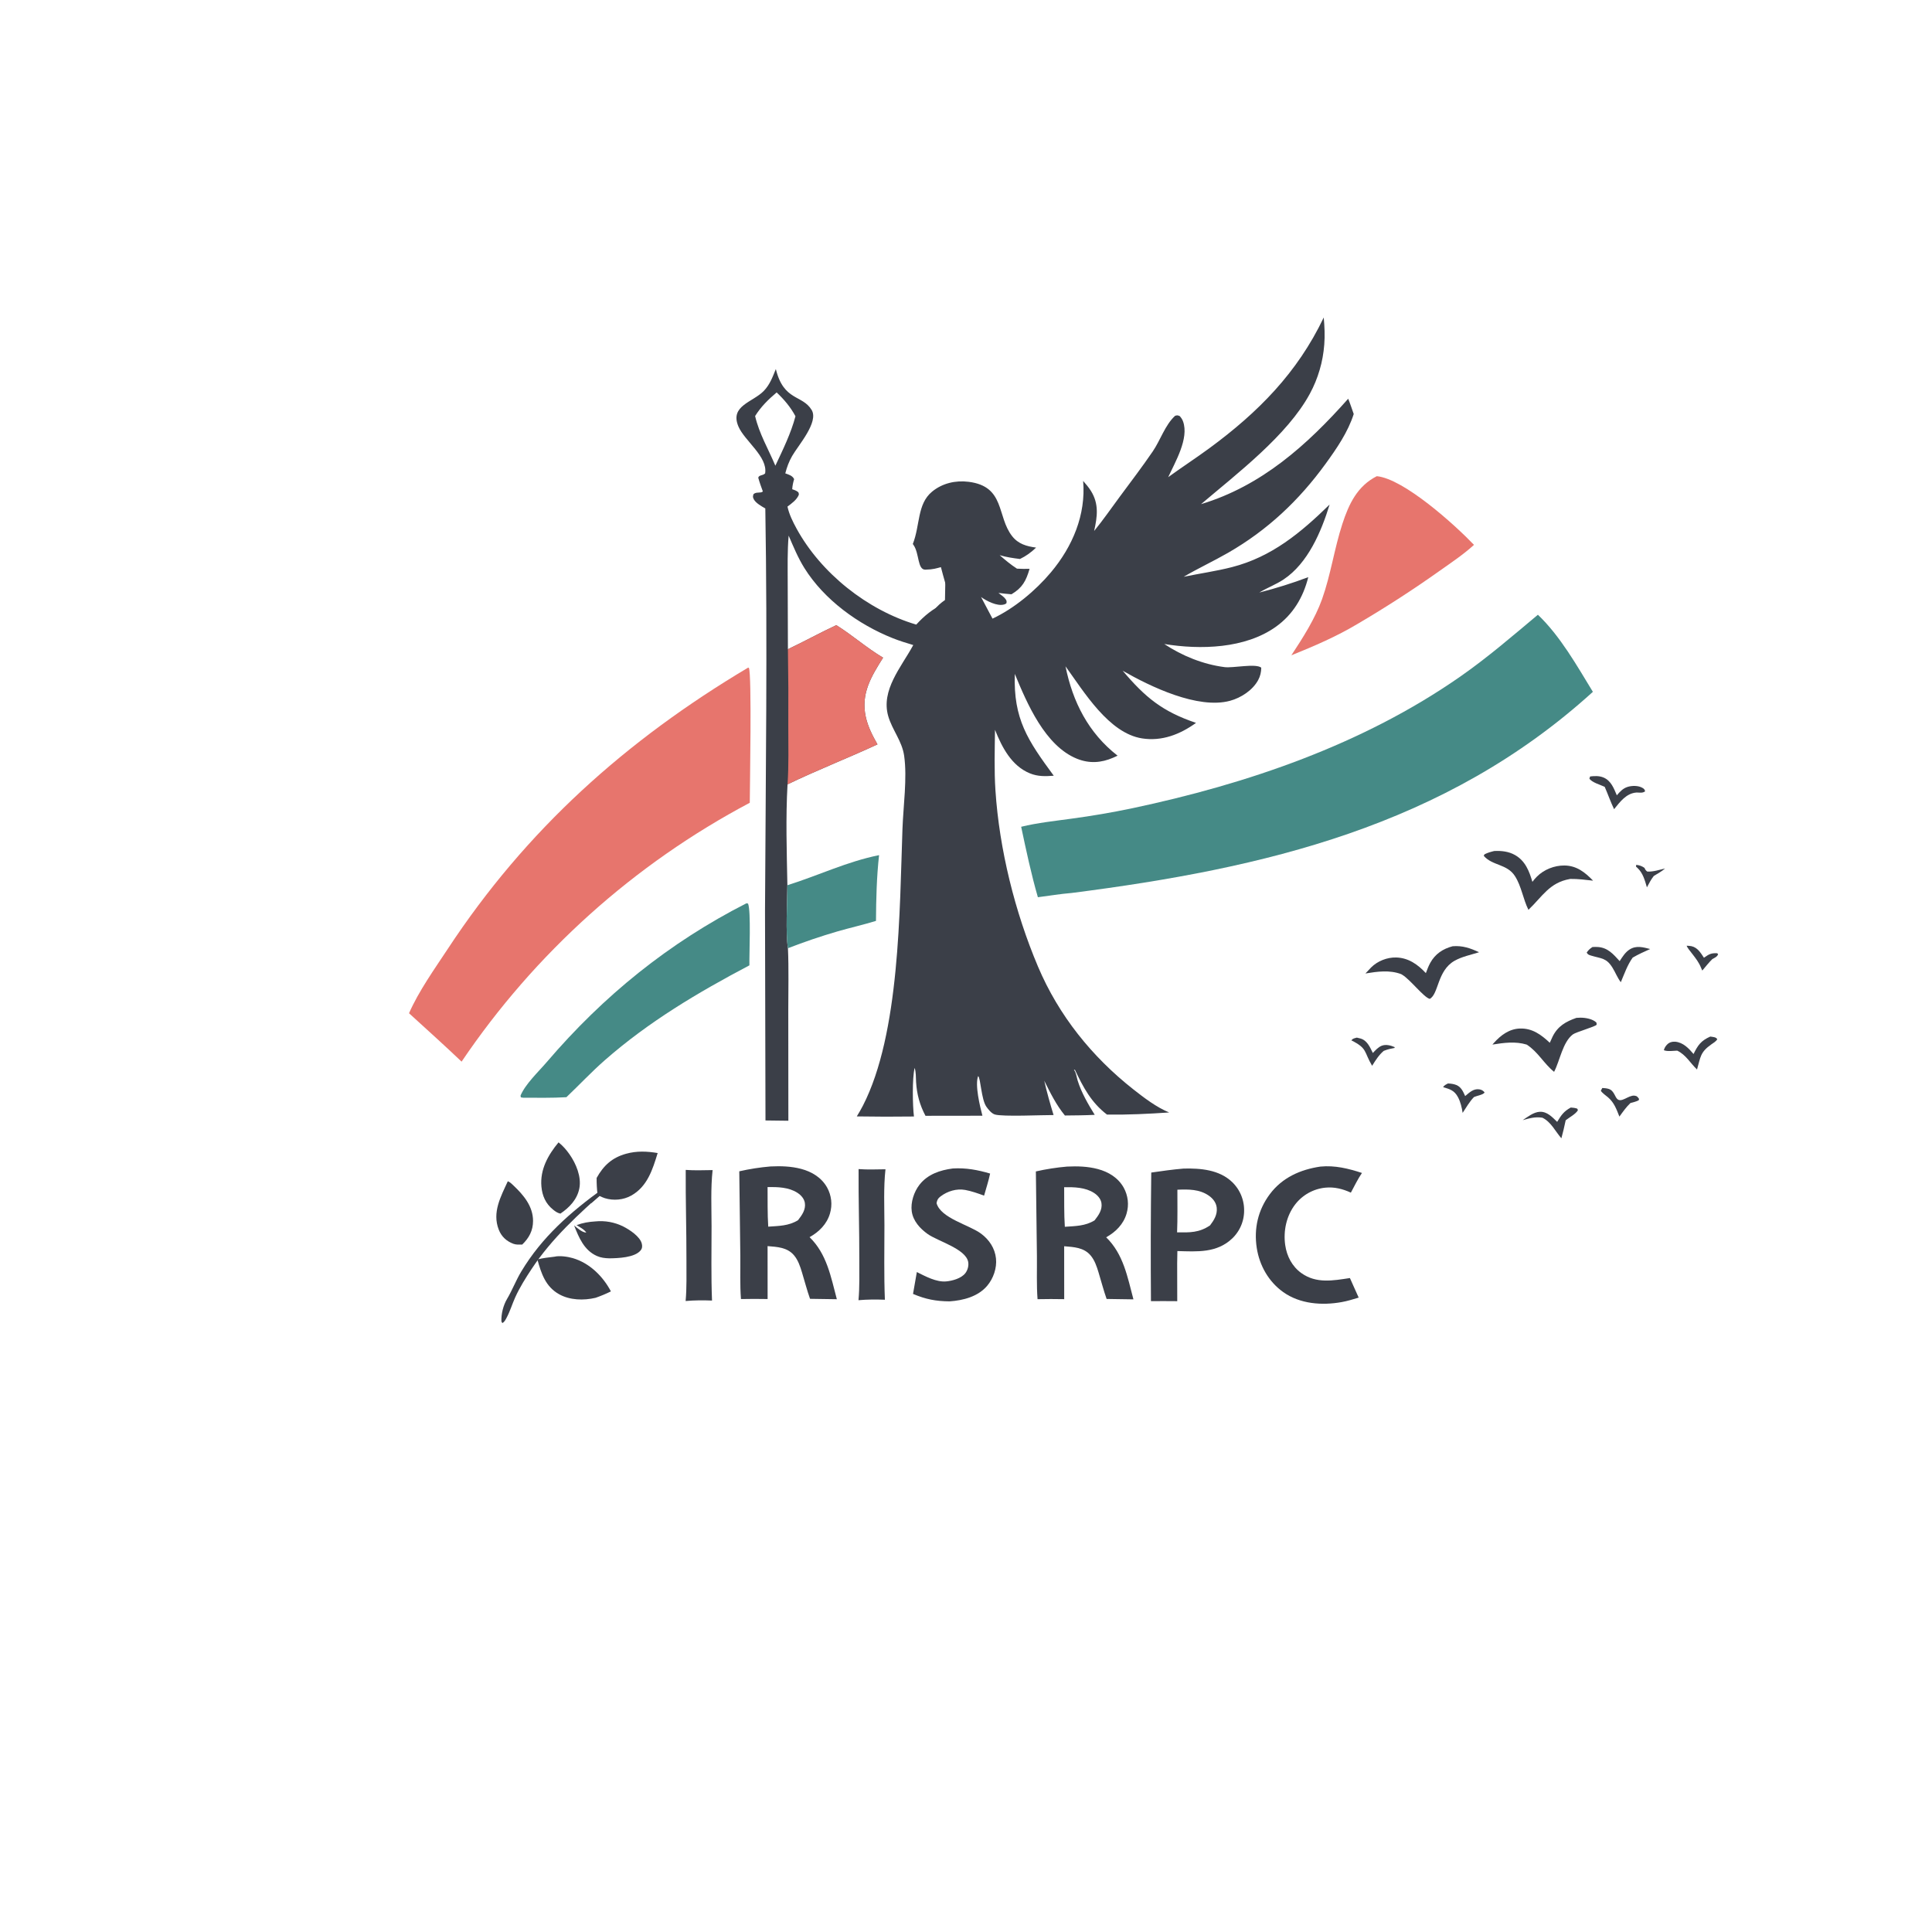 <?xml version="1.0"?>
<svg width="1013" height="1013" xmlns="http://www.w3.org/2000/svg" xmlns:svg="http://www.w3.org/2000/svg">


 <g class="layer">
  <title>Layer 1</title>
  <path d="m701.79,168.33c0.43,4.82 0.67,9.53 0.28,14.37q-0.13,1.71 -0.35,3.4q-0.22,1.7 -0.52,3.38q-0.31,1.68 -0.7,3.35q-0.4,1.66 -0.88,3.3q-0.48,1.65 -1.05,3.26q-0.57,1.61 -1.21,3.19q-0.66,1.59 -1.39,3.13q-0.73,1.55 -1.55,3.05c-11.9,22.02 -38.6,42.32 -57.67,58.52c32.12,-9.69 56.26,-31.38 78.01,-55.89c1.08,2.65 1.96,5.42 2.93,8.11c-3.05,9.57 -9.06,18.32 -14.92,26.39c-14.14,19.46 -30.76,35.13 -51.64,47.15c-7.75,4.46 -15.87,8.22 -23.59,12.75c8.51,-1.76 17.15,-2.96 25.58,-5.12c21.15,-5.43 36.55,-18.3 51.79,-33.18c-4.42,14.37 -11.48,31.13 -24.43,39.73c-3.92,2.6 -8.38,4.28 -12.43,6.67l-0.38,0.24c8.87,-2.27 17.36,-4.91 25.92,-8.15c-2.65,10.7 -8.12,19.83 -17.15,26.29c-16.3,11.65 -40.04,12.29 -59.2,9.15c9.5,6.31 20.66,10.81 31.98,12.26c4.53,0.58 16.45,-2.08 19.45,0.28c-0.04,2.38 -0.49,4.45 -1.63,6.56c-2.91,5.42 -9.1,9.43 -14.92,11.01c-17.05,4.61 -42.17,-7.47 -56.92,-15.94c12.01,14.2 21.1,21.65 38.88,27.65c-8.43,6.09 -18.06,9.87 -28.59,8.23c-17.66,-2.75 -30.85,-24.77 -40.6,-38.21c3.8,18.85 12.13,35.31 27.61,47.37q-1.15,0.54 -2.32,1.06c-6.37,2.77 -12.65,3.19 -19.17,0.58c-16.93,-6.81 -26.49,-29.23 -33,-45c-0.82,24 6.88,35.25 20.65,53.99c-4.45,0.33 -8.4,0.47 -12.65,-1.26c-9.77,-3.99 -14.82,-13.86 -18.5,-23.08c-0.13,10.68 -0.47,21.43 0.23,32.09c2.06,31.31 10.34,64.56 22.56,93.43c10.99,25.94 28.55,47.76 50.6,65.13c5.64,4.44 12.26,9.5 18.96,12.21c-11.02,0.75 -21.92,1.28 -32.98,1.13c-8.37,-6.41 -12.63,-14.5 -17.02,-23.8l-0.5,0.19c0.93,0.51 1.61,4.44 1.97,5.59c2.01,6.44 5.52,12.45 9.05,18.15c-5.27,0.27 -10.54,0.3 -15.81,0.35c-4.6,-5.61 -7.74,-11.99 -10.96,-18.44c1.41,6.16 3.1,12.15 4.95,18.2c-5.68,-0.05 -27.01,0.97 -31.15,-0.3c-1.77,-0.55 -3.48,-2.69 -4.5,-4.15c-2.7,-3.9 -2.99,-15.12 -4.34,-16.22c-1.81,4.73 0.97,16.08 2.27,21.03l-30.19,0.04c-3.06,-5.78 -4.59,-11.42 -4.98,-17.95c-0.14,-2.48 -0.01,-5.07 -0.76,-7.46c-1.34,5.45 -1.1,20 -0.37,25.78q-15.15,0.2 -30.3,-0.05c1.12,-1.86 2.23,-3.72 3.22,-5.65c19.68,-38.3 19.45,-103.72 20.99,-146.73c0.43,-12.1 2.57,-26.96 0.9,-38.78c-1.11,-7.86 -6.32,-13.67 -8.45,-21.07c-3.95,-13.77 6.93,-26.01 13.06,-37.27l0.21,-0.4c-3.66,-1.09 -7.29,-2.21 -10.84,-3.62c-18.28,-7.27 -36.36,-20.36 -46.88,-37.21c-3.39,-5.43 -5.81,-11.32 -8.34,-17.18c-0.71,8.2 -0.5,16.58 -0.5,24.81l0.11,35.42c8.64,-4.09 17,-8.73 25.66,-12.76c8.55,5.33 16.04,12.05 24.79,17.24c-6.29,10.02 -11.89,19.09 -9.17,31.41c1.14,5.22 3.59,9.94 6.2,14.56c-15.77,7.31 -32.01,13.62 -47.68,21.19c-1.01,17.62 -0.41,35.83 -0.08,53.48c-0.07,8.6 -1.01,25.58 0.3,33.4c0.48,10.9 0.17,21.9 0.18,32.81l0.04,58.65l-12.13,-0.15l-0.25,-111.25c0.35,-71.03 1.35,-142.2 0.16,-213.22c-1.86,-1.04 -4.98,-2.81 -6.03,-4.72c-0.68,-1.27 -0.61,-1.58 -0.23,-2.86c0.91,-0.76 1.58,-0.75 2.72,-0.83c1.03,-0.08 1.38,0.01 2.25,-0.57c-0.91,-2.44 -1.77,-4.83 -2.46,-7.34c0.49,-1.55 2.37,-0.96 3.65,-2.27c1.48,-8.9 -10.97,-17.27 -14.19,-24.93c-4.62,-10.99 7.7,-12.77 13.49,-18.79c3.23,-3.36 4.65,-7.35 6.38,-11.59c4.18,17.1 14.05,13.51 18.99,21.7c3.88,6.44 -7.17,18.81 -10.37,24.43c-1.7,2.98 -2.75,5.86 -3.61,9.17c1.88,0.7 3.79,1.18 4.69,3.06c-0.54,1.82 -0.9,3.45 -1.02,5.35c1.04,0.37 2.06,0.68 2.94,1.36c0.63,0.49 0.49,0.81 0.59,1.54c-1.13,2.76 -3.74,4.57 -6.04,6.31c0.88,4.1 2.81,7.99 4.81,11.65c12.95,23.67 37.59,43.26 63.46,50.91c4.41,-4.84 8.73,-8.27 14.63,-11.16c-1.23,3.63 -3.95,9.5 -2.18,13.33c0.68,1.47 1.66,2.4 3.24,2.87c5.01,1.49 11.62,-2.47 15.95,-4.67q-1.26,-0.63 -2.48,-1.33c-10.31,-5.97 -13.23,-18.85 -16.08,-29.5c-2.33,0.6 -4.03,1.26 -8.26,1.34c-4.23,0.08 -3.12,-8.53 -6.25,-13.06l-0.39,-0.55c3.93,-9.97 2.23,-21.17 10.2,-27.74c5.44,-4.49 12.47,-6.1 19.39,-5.23c19.49,2.45 14.83,18.35 23.09,28.84c3.28,4.17 7.67,5.36 12.68,6.04c-2.67,2.55 -5.22,4.43 -8.54,6.04c-3.68,-0.45 -7.2,-0.96 -10.77,-2.02c2.97,2.58 5.87,5.03 9.18,7.15c2.23,0.15 4.44,0.11 6.67,0.09c-1.88,6.44 -3.81,10.04 -9.59,13.49c-2.29,-0.13 -4.6,-0.46 -6.89,-0.72c0.15,0.12 0.3,0.25 0.45,0.37c1.11,0.87 2.49,1.74 3.3,2.9c0.63,0.91 0.63,1.19 0.46,2.21c-0.5,0.36 -0.55,0.45 -1.24,0.65c-3.7,1.07 -9.33,-1.89 -12.21,-3.95c1.98,3.84 4.08,7.62 6.07,11.45c11.44,-5.34 22.87,-14.89 30.95,-24.52c11.48,-13.67 18.64,-30.52 17.1,-48.49c1.48,1.69 2.94,3.39 4.14,5.31c4.34,6.97 3.37,13.67 1.69,21.23c4.77,-5.81 9.1,-12.11 13.58,-18.15c5.88,-7.95 11.92,-15.86 17.49,-24.02c4.06,-5.94 6.53,-14.02 11.86,-18.9c1.24,-0.33 1.27,-0.32 2.46,0.17c0.79,0.92 1.35,1.7 1.76,2.86c3.23,9.02 -4.18,21.48 -7.89,29.51c7.19,-5.23 14.66,-10.07 21.83,-15.34c25.85,-19.01 46.63,-39.97 60.63,-69.3zm-301.46,52.24c2.17,9.39 7.04,17.52 10.73,26.33c3.93,-8.32 8.33,-17.31 10.66,-26.22c-2.6,-4.87 -5.97,-8.83 -9.97,-12.63c-4.4,3.71 -8.36,7.6 -11.42,12.52z" fill="#3B3F48" id="svg_5" transform="scale(0.989 0.989)"/>
  <path d="m443.38,331.43c8.55,5.33 16.04,12.05 24.79,17.24c-6.29,10.02 -11.89,19.09 -9.17,31.41c1.14,5.22 3.59,9.94 6.2,14.56c-15.77,7.31 -32.01,13.62 -47.68,21.19c0.7,-10.22 0.39,-20.6 0.4,-30.85q0.14,-20.4 -0.2,-40.79c8.64,-4.09 17,-8.73 25.66,-12.76z" fill="#E7756D" id="svg_6" transform="scale(0.989 0.989)"/>
  <path d="m815.33,325.91c11.81,11.23 20.71,27.05 29.15,40.87c-78.39,71.22 -174.22,93.58 -276.36,106.64c-5.96,0.48 -11.95,1.49 -17.88,2.25c-3.55,-12.29 -6.21,-24.84 -8.86,-37.35c8.74,-2.13 17.78,-3.06 26.69,-4.3q16,-2.14 31.81,-5.43c61.33,-12.96 122.55,-33.82 174.32,-69.92c14.37,-10.02 27.7,-21.51 41.13,-32.76z" fill="#458A86" id="svg_7" transform="scale(0.989 0.989)"/>
  <path d="m396.65,353.93l0.37,0.15c1.63,3.12 0.5,63.39 0.48,71.52q-5.73,3.03 -11.37,6.24q-5.63,3.21 -11.16,6.59q-5.54,3.38 -10.97,6.92q-5.42,3.55 -10.74,7.26q-5.32,3.71 -10.51,7.58q-5.2,3.87 -10.28,7.9q-5.08,4.03 -10.04,8.21q-4.95,4.19 -9.77,8.52q-4.83,4.33 -9.51,8.81q-4.69,4.48 -9.24,9.1q-4.55,4.62 -8.96,9.37q-4.4,4.76 -8.66,9.65q-4.25,4.89 -8.36,9.9q-4.11,5.02 -8.06,10.16q-3.95,5.14 -7.74,10.4q-3.79,5.26 -7.42,10.63q-6.47,-6.15 -13.06,-12.17l-14.81,-13.5c5.32,-12.01 13.33,-23.14 20.54,-34.09c41.6,-63.26 94.44,-110.57 159.27,-149.15z" fill="#E7756D" id="svg_8" transform="scale(0.989 0.989)"/>
  <path d="m729.93,252.45c14.4,1.44 41.25,25.67 51.52,36.41c-5.47,5.01 -11.86,9.29 -17.91,13.56q-21.3,15.14 -43.85,28.37c-11.27,6.74 -22.91,11.71 -35.07,16.63c6.04,-9.18 12.58,-19.41 16.28,-29.77c4.62,-12.96 6.49,-26.78 10.76,-39.87c3.47,-10.62 7.91,-20.06 18.27,-25.33z" fill="#E7756D" id="svg_9" transform="scale(0.989 0.989)"/>
  <path d="m395.75,478.88l0.84,0.17c1.63,3.95 0.58,26.89 0.72,32.73c-27.4,14.46 -53.31,29.83 -76.69,50.32c-7.08,6.21 -13.52,13.11 -20.34,19.59c-7.61,0.45 -15.28,0.28 -22.9,0.28l-1.26,-0.2l-0.15,-0.95c2.63,-6.21 9.48,-12.58 13.93,-17.79c30,-35.08 64.65,-63.18 105.85,-84.15z" fill="#458A86" id="svg_10" transform="scale(0.989 0.989)"/>
  <path d="m559.53,611.67c5.4,-0.26 10.78,-0.11 16.04,1.28c5.64,1.49 10.69,4.56 13.61,9.75q0.43,0.76 0.77,1.57q0.36,0.81 0.62,1.65q0.27,0.84 0.45,1.7q0.19,0.86 0.29,1.73q0.1,0.88 0.11,1.76q0.01,0.88 -0.07,1.76q-0.08,0.87 -0.25,1.74q-0.16,0.86 -0.41,1.71c-1.62,5.59 -5.74,9.66 -10.7,12.43c9.07,8.83 11.16,20.74 14.3,32.54l-14.06,-0.21c-1.61,-4.53 -2.81,-9.27 -4.22,-13.86c-0.95,-3.16 -2.05,-6.47 -4.23,-9.02c-3.55,-4.14 -8.76,-4.34 -13.81,-4.76l0.02,27.75q-6.99,-0.14 -13.98,0.01c-0.57,-7.47 -0.25,-15.22 -0.33,-22.73l-0.55,-44.25q8.11,-1.84 16.41,-2.55zm-1.22,31.57c5.61,-0.4 10.66,-0.35 15.61,-3.37c2.05,-2.61 4.16,-5.55 3.6,-9.08c-0.36,-2.27 -2.03,-4.09 -3.91,-5.31c-4.56,-2.95 -10.38,-3.07 -15.64,-3c0.06,6.89 -0.1,13.87 0.35,20.76z" fill="#3B3F48" id="svg_11"/>
  <path d="m626.49,619.53c8.99,-0.22 18.9,0.59 25.74,7.15q0.39,0.37 0.75,0.76q0.36,0.39 0.71,0.8q0.34,0.41 0.66,0.83q0.33,0.42 0.63,0.86q0.3,0.44 0.58,0.9q0.27,0.45 0.52,0.92q0.26,0.47 0.49,0.95q0.23,0.48 0.43,0.97q0.2,0.49 0.38,1q0.18,0.5 0.33,1.01q0.15,0.51 0.28,1.03q0.13,0.51 0.22,1.04q0.1,0.52 0.18,1.05q0.07,0.53 0.11,1.06q0.05,0.53 0.06,1.06q0.02,0.53 0.01,1.06q0,0.51 -0.03,1.02q-0.03,0.5 -0.09,1.01q-0.05,0.5 -0.13,1q-0.08,0.5 -0.18,1q-0.11,0.49 -0.23,0.98q-0.13,0.49 -0.29,0.98q-0.15,0.48 -0.32,0.96q-0.18,0.47 -0.38,0.94q-0.2,0.46 -0.42,0.92q-0.22,0.45 -0.47,0.9q-0.24,0.44 -0.51,0.87q-0.27,0.43 -0.56,0.85q-0.28,0.42 -0.59,0.82q-0.31,0.4 -0.64,0.79q-0.32,0.38 -0.67,0.75q-0.35,0.37 -0.71,0.73c-8.22,7.89 -18.67,7.05 -29.16,6.76l-0.11,6.62l0.04,19.95c-4.65,-0.08 -9.3,-0.02 -13.94,-0.02q-0.27,-34.09 0.16,-68.17c5.71,-0.82 11.4,-1.64 17.15,-2.11zm-3.46,33.82c6.78,0.08 11.64,0.23 17.47,-3.69c2.12,-2.79 3.94,-5.71 3.55,-9.37c-0.29,-2.7 -1.98,-4.85 -4.14,-6.37c-4.98,-3.5 -10.93,-3.43 -16.72,-3.18c-0.02,7.51 0.15,15.1 -0.16,22.61z" fill="#3B3F48" id="svg_12" transform="translate(1 0) scale(0.989 0.989)"/>
  <path d="m699.06,618.47c7.65,-0.73 14.76,1.02 21.98,3.38c-2.23,3.26 -3.99,6.96 -5.88,10.44c-4.26,-1.97 -8.78,-3.12 -13.5,-2.64q-0.59,0.05 -1.17,0.14q-0.58,0.09 -1.16,0.21q-0.57,0.12 -1.14,0.26q-0.57,0.15 -1.13,0.32q-0.57,0.18 -1.12,0.38q-0.55,0.21 -1.09,0.44q-0.54,0.23 -1.07,0.49q-0.53,0.26 -1.04,0.54q-0.52,0.29 -1.02,0.6q-0.5,0.31 -0.98,0.65q-0.48,0.34 -0.95,0.7q-0.46,0.36 -0.91,0.74q-0.44,0.38 -0.87,0.79q-0.43,0.41 -0.83,0.83q-0.41,0.43 -0.79,0.88q-0.38,0.44 -0.74,0.91c-4.66,6.05 -6.36,14.04 -5.3,21.53c0.84,5.9 3.66,11.37 8.57,14.88c7.93,5.68 16.83,3.98 25.74,2.63l2.53,5.66l2.12,4.71c-2.99,0.91 -5.97,1.83 -9.05,2.38c-10.46,1.88 -22.09,1.01 -30.97,-5.31c-7.73,-5.51 -12.58,-14.08 -14.02,-23.39c-1.59,-10.28 0.67,-20.14 6.92,-28.51c6.57,-8.8 16.21,-13.08 26.87,-14.64z" fill="#3B3F48" id="svg_13" transform="translate(1 0) scale(0.989 0.989)"/>
  <path d="m499.6,612.66c6.87,-0.4 12.96,0.73 19.55,2.67c-0.83,3.89 -2.1,7.75 -3.17,11.58c-3.17,-1.18 -6.56,-2.37 -9.89,-2.99c-4.56,-0.82 -9.31,0.63 -12.98,3.43c-1.34,1.02 -1.77,1.88 -2.05,3.51c2.22,7.93 17.1,11.34 23.37,16c4.23,3.14 7.23,7.65 7.79,12.96c0.54,5.05 -1.37,10.56 -4.66,14.41c-4.84,5.65 -12.55,7.62 -19.67,8.11c-7.24,-0.07 -12.5,-1.09 -19.17,-3.9l2,-11.47c4.49,2.23 10.22,5.37 15.36,4.91c3.29,-0.29 7.96,-1.58 10.07,-4.32c1.23,-1.6 1.88,-3.94 1.49,-5.93c-1.33,-6.86 -15.82,-10.78 -21.23,-14.6c-4.02,-2.85 -7.65,-6.84 -8.36,-11.9c-0.65,-4.68 1.18,-10.23 4.04,-13.91c4.29,-5.53 10.84,-7.7 17.5,-8.56z" fill="#3B3F48" id="svg_14"/>
  <path d="m417.44,469.31c16.38,-5.13 31.65,-12.55 48.61,-15.95c-1.28,11.41 -1.57,23.37 -1.64,34.86c-6.72,2.07 -13.6,3.61 -20.37,5.56q-13.34,3.89 -26.3,8.93c-1.31,-7.82 -0.37,-24.8 -0.3,-33.4z" fill="#458A86" id="svg_15" transform="scale(0.989 0.989)"/>
  <path d="m359.54,613.41c4.67,0.37 9.42,0.14 14.1,0.1c-1.06,9.54 -0.56,19.83 -0.55,29.43c0,12.97 -0.28,26.03 0.24,38.98c-4.62,-0.19 -9.23,-0.17 -13.84,0.24c0.63,-6.99 0.41,-14.13 0.43,-21.15c0.03,-15.87 -0.48,-31.73 -0.38,-47.6z" fill="#3B3F48" id="svg_18"/>
  <path d="m290.73,658.92c2.7,-0.65 6.96,-0.02 9.6,0.75c8.78,2.56 15.82,9.51 19.99,17.44c-2.65,1.31 -5.27,2.4 -8.06,3.37c-6.23,1.46 -13.48,1.29 -19.14,-1.9c-7.11,-4 -9.31,-10.87 -11.36,-18.22c2.96,-0.76 5.95,-1.07 8.97,-1.44z" fill="#3B3F48" id="svg_36"/>
  <path d="m312.83,617.62c3.63,-6.5 8.11,-10.66 15.48,-12.69c5.56,-1.53 10.89,-1.3 16.52,-0.36c-2.64,8.62 -5.4,17.6 -13.88,22.32c-4.11,2.29 -9.32,2.75 -13.82,1.35c-0.95,-0.3 -1.86,-0.73 -2.76,-1.15c-1.44,1.26 -2.86,2.58 -4.37,3.76l-1.63,-0.58q2.45,-2.04 4.94,-4.03c-0.37,-2.91 -0.5,-5.68 -0.48,-8.62z" fill="#3B3F48" id="svg_37"/>
  <path d="m292.86,598.97c2.25,1.78 4.11,3.93 5.75,6.27c3.44,4.89 6.33,11.82 5.16,17.83c-1.13,5.83 -5.2,10.06 -9.95,13.27c-1.57,-0.36 -2.6,-1.11 -3.85,-2.12c-3.84,-3.09 -5.65,-7.17 -6.09,-12.06c-0.81,-8.93 3.5,-16.59 8.98,-23.19z" fill="#3B3F48" id="svg_39"/>
  <path d="m792.16,451.17c3.81,-0.19 7.65,0.21 11.03,2.13c5.47,3.1 7.54,8.53 9.22,14.21c0.74,-0.95 1.52,-1.89 2.37,-2.74c3.74,-3.78 9.29,-5.97 14.59,-5.92c6.48,0.06 10.95,3.61 15.22,8.04c-4.04,-0.46 -8.04,-0.98 -12.11,-0.92c-0.08,0.02 -0.15,0.03 -0.23,0.05c-10.83,1.91 -14.57,9.33 -21.94,16.33c-2.85,-5.72 -3.67,-12.42 -7.11,-17.83c-4.2,-6.61 -12.02,-5.45 -16.59,-10.82l0.43,-0.78c1.68,-0.87 3.28,-1.3 5.12,-1.75z" fill="#3B3F48" id="svg_42" transform="scale(0.989 0.989)"/>
  <path d="m770.12,501.66c5.21,-0.44 9.41,1.02 14.02,3.18c-4.34,1.38 -9.03,2.28 -13.02,4.54c-9.21,5.24 -8.35,17.62 -13.12,20.18c-3.14,-0.75 -10.17,-10.06 -14.51,-12.73l-0.62,-0.37c-6.17,-2.34 -12.65,-1.39 -18.98,-0.36c1.02,-1.07 2,-2.17 3.04,-3.22c3.41,-3.4 8.49,-5.39 13.29,-5.26c6.48,0.17 11.46,3.73 15.71,8.28c0.7,-1.85 1.39,-3.74 2.35,-5.47c2.63,-4.72 6.69,-7.41 11.84,-8.77z" fill="#3B3F48" id="svg_43" transform="scale(0.989 0.989)"/>
  <path d="m312.14,640.42q0.94,-0.1 1.89,-0.13q0.94,-0.03 1.89,0.01q0.94,0.04 1.88,0.14q0.94,0.1 1.87,0.27q0.93,0.17 1.85,0.41q0.91,0.23 1.81,0.53q0.9,0.3 1.77,0.66q0.87,0.37 1.72,0.79c3.3,1.67 8.85,5.29 9.71,9.06c0.3,1.3 0.22,2.41 -0.65,3.47c-3.11,3.81 -11.88,4.1 -16.42,4.15c-2.35,-0.09 -4.36,-0.28 -6.53,-1.25c-6.66,-2.97 -9.41,-9.63 -11.9,-15.98c1.68,1.33 4.13,3.66 6.39,3.73c-1.12,-1.71 -3.4,-2.82 -5.1,-3.91c3.3,-1.23 6.34,-1.74 9.82,-1.95z" fill="#3B3F48" id="svg_44"/>
  <path d="m835.74,539.63q1.06,-0.08 2.11,-0.1c2.68,-0.02 6.51,0.65 8.49,2.57c0.03,0.39 0.24,0.81 0.09,1.17c-0.38,0.92 -10.94,3.89 -12.58,5.14c-5.4,4.12 -6.84,13.9 -9.93,19.83c-5.45,-4.37 -8.51,-10.58 -14.53,-14.44c-5.93,-1.82 -12.14,-0.97 -18.17,-0.01q0.41,-0.48 0.83,-0.95c3.65,-4.05 8.1,-7.37 13.75,-7.56c6.62,-0.21 11.26,3.29 15.84,7.55q0.7,-1.66 1.49,-3.28c2.74,-5.53 7.02,-7.96 12.61,-9.92z" fill="#3B3F48" id="svg_45" transform="scale(0.989 0.989)"/>
  <path d="m266.26,619.36c1.25,0.5 2.02,1.35 2.98,2.25c5.27,4.98 10.25,10.86 10.25,18.57c-0.01,5.06 -2.1,8.95 -5.69,12.39c-0.06,0 -0.13,0 -0.2,0c-1.5,0.02 -3.01,0.11 -4.44,-0.42c-3.65,-1.38 -6.26,-3.81 -7.67,-7.45c-3.5,-9.04 1.06,-17.25 4.77,-25.34z" fill="#3B3F48" id="svg_46"/>
  <path d="m322.27,630.77c-14.51,12.96 -28.52,25.54 -39.35,41.88c-3.19,4.81 -6.39,9.9 -8.77,15.17c-1.6,3.55 -2.74,7.41 -4.58,10.83c-0.61,1.12 -1.08,2.16 -2.23,2.81l-0.49,-0.86c-0.2,-3.94 0.98,-8.6 3,-12c2.76,-4.66 4.68,-9.77 7.49,-14.46c11.05,-18.41 26.12,-31.51 43.3,-43.95l1.63,0.58z" fill="#3B3F48" id="svg_47" transform="translate(-1 0) scale(0.989 0.989)"/>
  <path d="m858.68,509.55c1.45,-2.26 2.96,-4.69 5.26,-6.17c3.55,-2.27 7.15,-1.2 10.91,-0.25c-3.17,1.42 -6.28,2.81 -9.27,4.56c-2.79,3.86 -4.44,8.67 -6.29,13.03c-1.84,-2.38 -2.81,-5.1 -4.38,-7.63c-3.29,-5.33 -5.8,-4.79 -11.26,-6.44c-1.14,-0.34 -1.9,-0.54 -2.45,-1.64c0.92,-1.35 1.7,-2.05 3.07,-2.94c0.91,-0.03 1.83,-0.07 2.74,-0.02c5.37,0.32 8.29,3.79 11.67,7.5z" fill="#3B3F48" id="svg_48" transform="scale(0.989 0.989)"/>
  <path d="m906.72,549.54c0.45,0.05 0.57,0.05 1.08,0.15c1.22,0.23 1.94,0.21 2.63,1.28c-0.77,1.25 -2.03,1.93 -3.2,2.75c-5.9,4.17 -5.63,6.66 -7.54,13.29c-3.59,-3.39 -5.88,-7.83 -10.5,-10c-2.06,0.06 -5.19,0.56 -7.07,-0.23c0.26,-1.19 0.94,-2.25 1.81,-3.1c1.12,-1.11 2.66,-1.55 4.21,-1.41c4.22,0.38 7.14,3.51 9.71,6.52c2.31,-4.7 3.92,-7.03 8.87,-9.25z" fill="#3B3F48" id="svg_49" transform="scale(0.989 0.989)"/>
  <path d="m843.03,411.64c2.42,-0.27 4.8,-0.39 7.1,0.57c4,1.68 5.47,5.74 7.05,9.43c1.61,-1.9 3.22,-3.67 5.67,-4.45c2.32,-0.74 5.7,-0.78 7.86,0.48c1.04,0.61 1.14,0.78 1.47,1.87c-1.43,0.99 -2.58,0.65 -4.29,0.63c-0.14,0 -0.27,0 -0.4,0.01c-5.34,0.42 -8.67,5 -11.77,8.82c-1.85,-3.83 -3.25,-7.94 -4.97,-11.85c-2.23,-1.07 -6.93,-2.35 -8.12,-4.4l0.4,-1.11z" fill="#3B3F48" id="svg_50" transform="scale(0.989 0.989)"/>
  <path d="m832.19,587.17c1.28,0.07 2.23,0.18 3.46,0.6l0.34,0.81c-1.14,2.05 -4.59,3.82 -6.49,5.35c-0.68,3.22 -1.41,6.39 -2.28,9.55c-3.29,-3.77 -5.42,-8.63 -10.05,-10.91c-3.81,-0.61 -6.82,0.27 -10.45,1.29c2.64,-1.76 5.79,-4.29 9.08,-4.44c3.91,-0.17 6.61,2.86 9.19,5.35c2.14,-3.52 3.42,-5.53 7.2,-7.6z" fill="#3B3F48" id="svg_52" transform="translate(0.556 0) scale(0.989 0.989)"/>
  <path d="m767.6,574.42c1.44,0.02 3.17,0.26 4.51,0.81c2.57,1.07 3.58,3.48 4.66,5.86c2.21,-1.82 4.3,-4 7.41,-3.58c1.21,0.16 2.17,0.69 2.89,1.66c-0.61,1.19 -3.83,1.68 -5.24,2.29l-0.42,0.18c-2.34,2.42 -4.13,5.56 -5.98,8.37c-0.43,-2.84 -1.11,-5.79 -2.47,-8.34c-1.9,-3.56 -4.25,-4.23 -7.88,-5.31c0.65,-1.08 1.45,-1.33 2.52,-1.94z" fill="#3B3F48" id="svg_53" transform="scale(0.989 0.989)"/>
  <path d="m849.47,576.8c1.09,0.07 2.36,0.15 3.41,0.5c1.56,0.52 2.3,1.59 3.06,2.97c0.39,0.71 0.77,1.59 1.3,2.2c2.25,2.56 6.07,-1.94 9.29,-1.6c1.4,0.15 1.69,0.7 2.44,1.73l-0.22,0.75c-1.4,0.69 -2.83,1.03 -4.34,1.42c-2.28,2.15 -4.03,4.68 -5.87,7.21c-1.56,-3.92 -2.74,-7.39 -6.05,-10.23c-1.27,-1.09 -2.86,-2.08 -3.8,-3.46l0.78,-1.49z" fill="#3B3F48" id="svg_54" transform="scale(0.989 0.989)"/>
  <path d="m719.34,550.1c0.68,0.15 1.36,0.3 2.03,0.5c3.52,1.08 4.95,4.61 6.45,7.64c1.38,-1.4 2.8,-3.06 4.66,-3.81c2.21,-0.9 4.82,-0.21 6.91,0.71l-0.04,0.44c-1.87,0.33 -3.58,0.7 -5.35,1.4l-0.45,0.18c-2.58,2.21 -4.32,5.04 -6.11,7.88c-4.5,-7.58 -2.32,-9.12 -11.02,-13.5c0.91,-1.08 1.61,-1.05 2.92,-1.44z" fill="#3B3F48" id="svg_55" transform="scale(0.989 0.989)"/>
  <path d="m894.21,501.38c0.84,0.04 1.71,0.07 2.54,0.25c3.26,0.72 4.9,3.56 6.61,6.13c0.08,-0.06 0.16,-0.11 0.24,-0.16c2.53,-1.81 3.72,-2.39 6.82,-2.23l0.46,0.58c-0.6,1.36 -1.81,1.82 -3.05,2.5c-1.92,1.88 -3.6,4.06 -5.35,6.1c-0.25,-0.56 -0.53,-1.13 -0.75,-1.71c-1.86,-4.72 -7,-9.49 -7.52,-11.46z" fill="#3B3F48" id="svg_56" transform="scale(0.989 0.989)"/>
  <path d="m867.47,458.51c1.69,0.19 2.93,0.61 4.36,1.59c0.48,1.01 0.59,1.3 1.52,1.98c3.24,0.14 6.27,-0.92 9.4,-1.65c-1.75,1.57 -3.97,2.73 -5.97,3.97c-1.5,1.9 -2.54,3.91 -3.65,6.04c-1.13,-3.8 -2.07,-7.57 -5.08,-10.36c-0.23,-0.22 -0.48,-0.44 -0.72,-0.66l0.14,-0.91z" fill="#3B3F48" id="svg_57" transform="scale(0.989 0.989)"/>
  <path d="m404.02,611.6c5.4,-0.26 10.78,-0.11 16.04,1.28c5.64,1.49 10.69,4.56 13.61,9.75q0.43,0.76 0.77,1.57q0.36,0.81 0.62,1.65q0.27,0.84 0.45,1.7q0.19,0.86 0.29,1.73q0.1,0.88 0.11,1.76q0.01,0.88 -0.07,1.76q-0.08,0.87 -0.25,1.74q-0.16,0.86 -0.41,1.71c-1.62,5.59 -5.74,9.66 -10.7,12.43c9.07,8.83 11.16,20.74 14.3,32.54l-14.06,-0.21c-1.61,-4.53 -2.81,-9.27 -4.22,-13.86c-0.95,-3.16 -2.05,-6.47 -4.23,-9.02c-3.55,-4.14 -8.76,-4.34 -13.81,-4.76l0.02,27.75q-6.99,-0.14 -13.98,0.01c-0.57,-7.47 -0.25,-15.22 -0.33,-22.73l-0.55,-44.25q8.11,-1.84 16.41,-2.55zm-1.22,31.57c5.61,-0.4 10.66,-0.35 15.61,-3.37c2.05,-2.61 4.16,-5.55 3.6,-9.08c-0.36,-2.27 -2.03,-4.09 -3.91,-5.31c-4.56,-2.95 -10.38,-3.07 -15.64,-3c0.06,6.89 -0.1,13.87 0.35,20.76z" fill="#3B3F48" id="svg_58"/>
  <path d="m450.18,612.98c4.67,0.37 9.42,0.14 14.1,0.1c-1.06,9.54 -0.56,19.83 -0.55,29.43c0,12.97 -0.28,26.03 0.24,38.98c-4.62,-0.19 -9.23,-0.17 -13.84,0.24c0.63,-6.99 0.41,-14.13 0.43,-21.15c0.03,-15.87 -0.48,-31.73 -0.38,-47.6z" fill="#3B3F48" id="svg_59"/>
  <path d="m499.34,304.63c2.25,1.78 4.11,3.93 5.75,6.27c3.44,4.89 6.33,11.82 5.16,17.83c-1.13,5.83 -5.2,10.06 -9.95,13.27c-1.57,-0.36 -2.6,-1.11 -3.85,-2.12c-3.84,-3.09 -5.65,-7.17 -6.09,-12.06c-0.81,-8.93 3.5,-16.59 8.98,-23.19z" fill="#3B3F48" id="svg_60" transform="rotate(44.422 500.383 323.313)"/>
  <path d="m500.21,318.4c2.72,0.9 5.21,2.28 7.55,3.92c4.91,3.41 10,8.93 10.97,14.98c0.94,5.86 -1.43,11.23 -4.79,15.88c-1.6,0.2 -2.82,-0.15 -4.34,-0.67c-4.67,-1.58 -7.77,-4.8 -9.86,-9.24c-3.83,-8.11 -2.41,-16.78 0.48,-24.86z" fill="#3B3F48" id="svg_64"/>
  <path d="m495.96,290.3c1.91,0.26 3.87,0.18 5.79,0.2c-0.57,5.52 -0.52,11.49 -0.65,17.05c-0.19,7.52 -0.49,15.08 -0.47,22.6c-1.9,-0.16 -3.79,-0.19 -5.69,0c0.36,-4.05 0.37,-8.19 0.48,-12.26c0.24,-9.2 0.26,-18.39 0.53,-27.59z" fill="#3B3F48" id="svg_65"/>
 </g>
</svg>